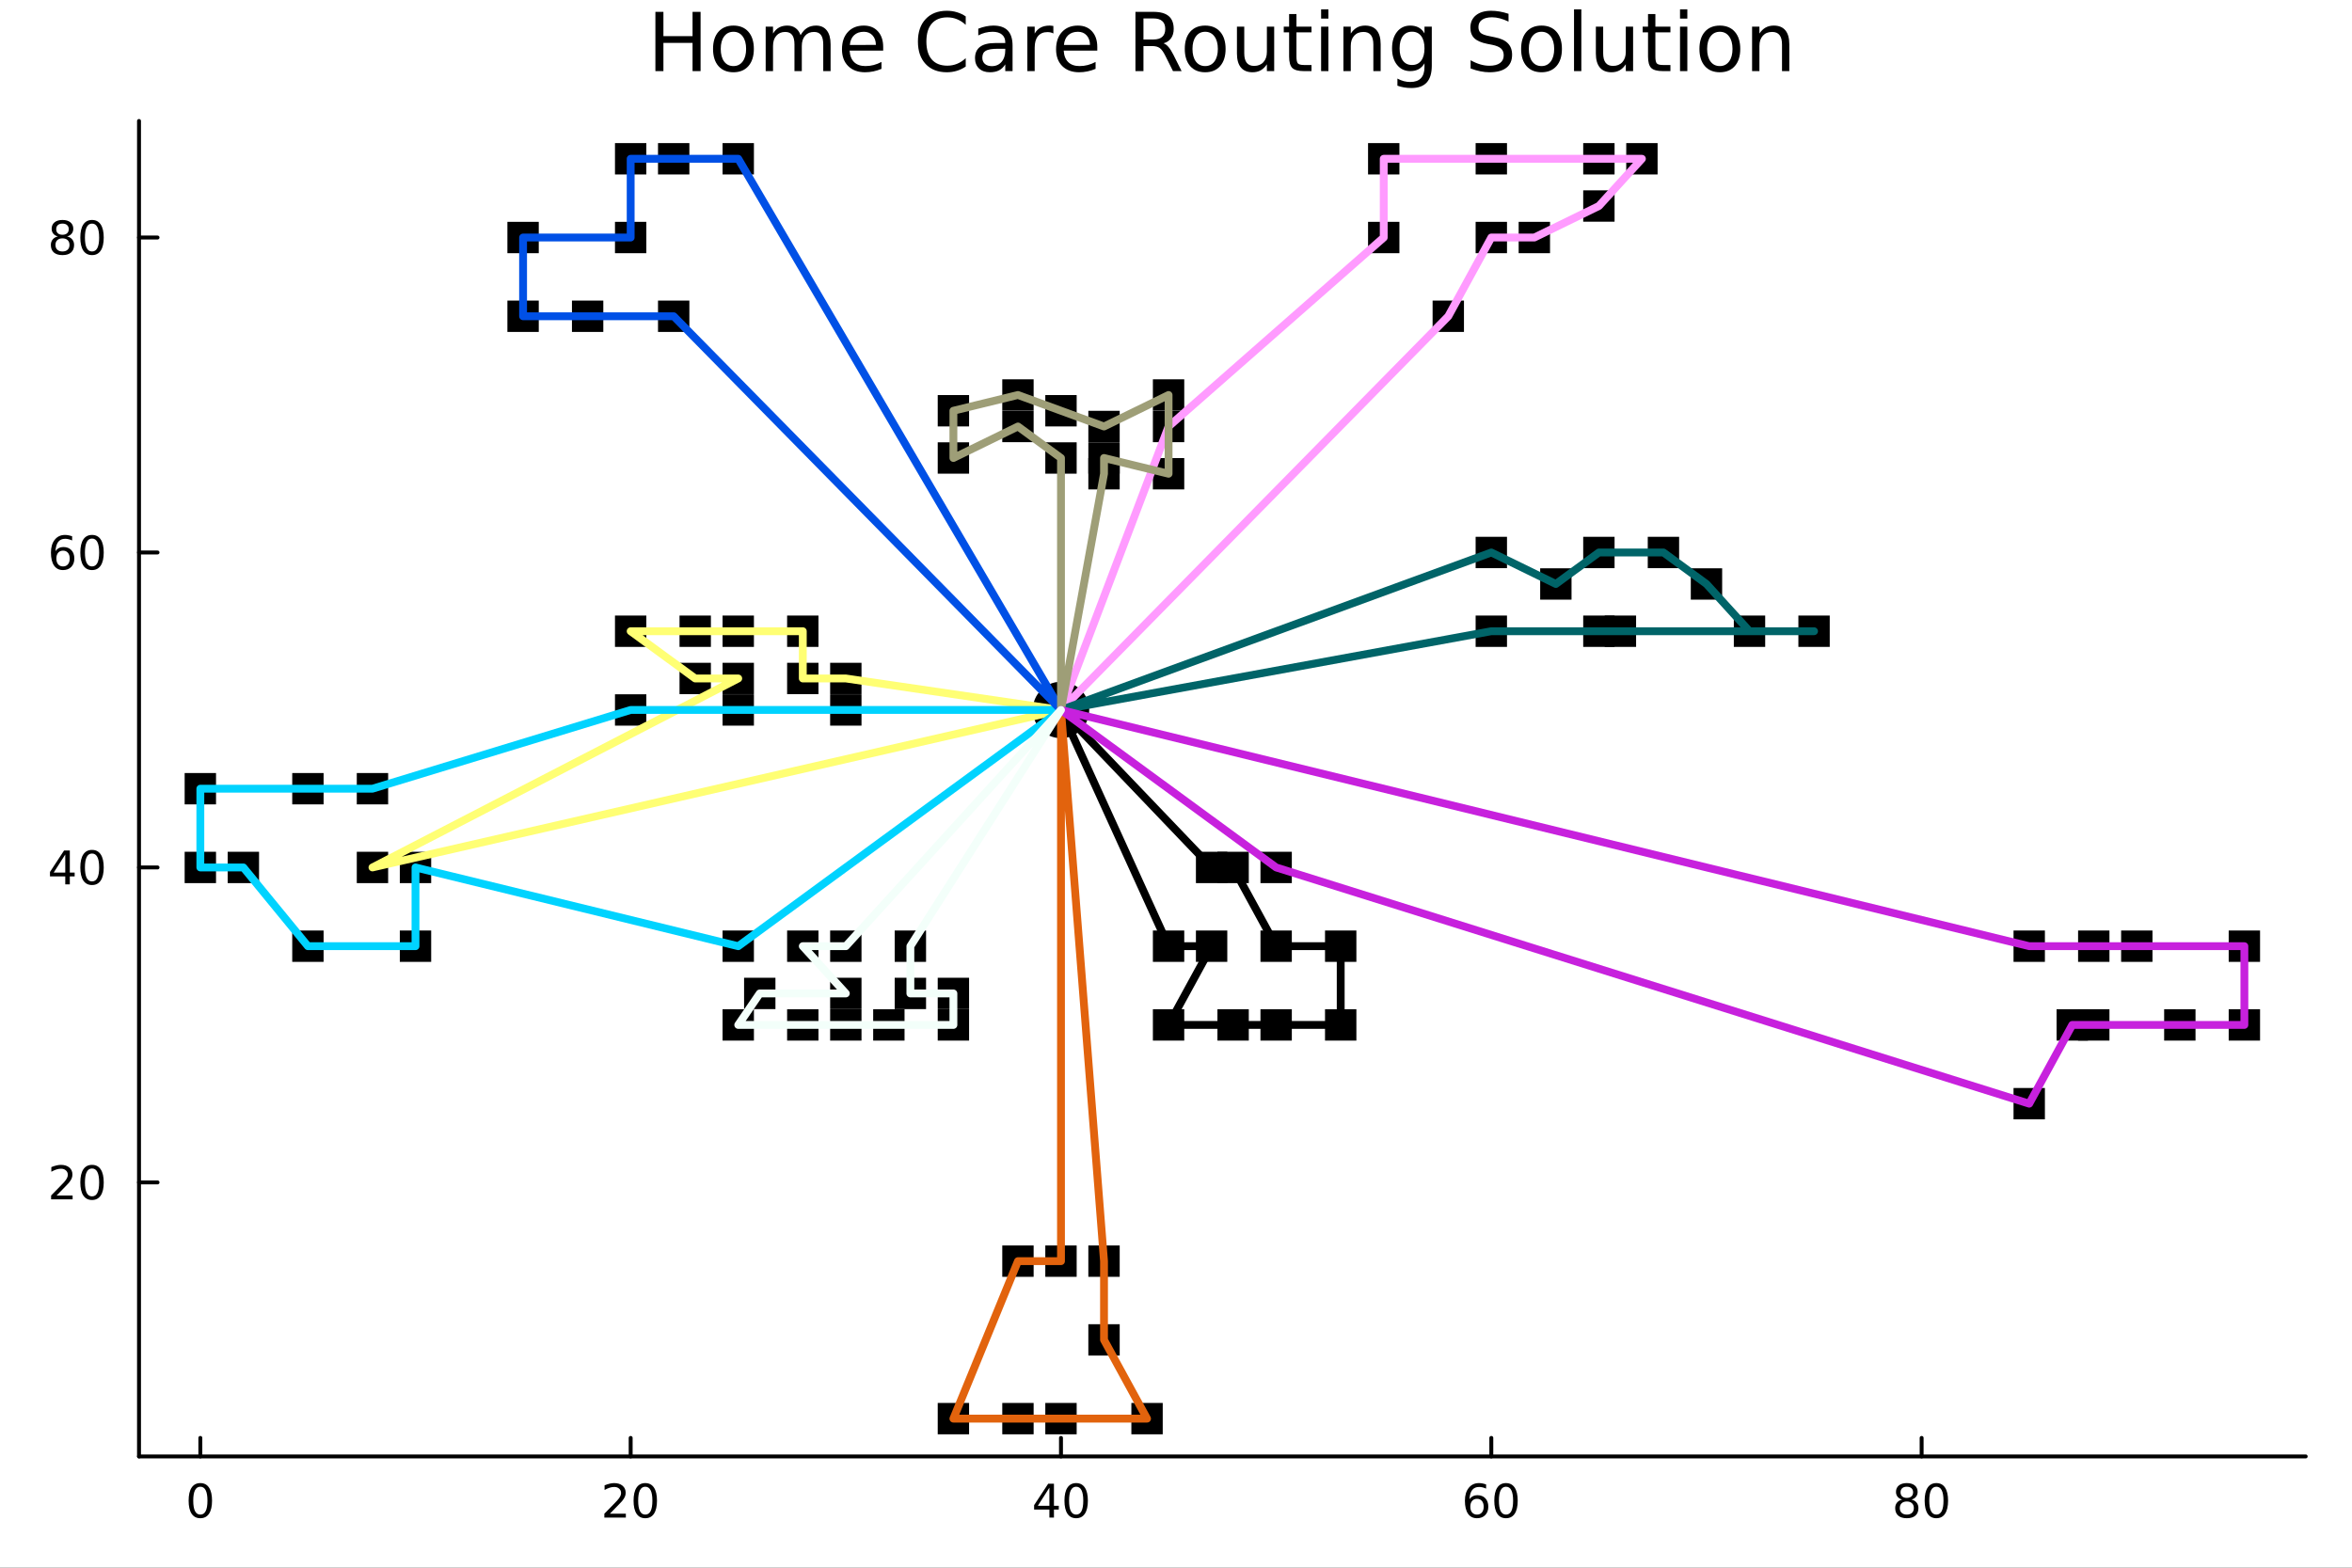<svg xmlns="http://www.w3.org/2000/svg" xmlns:xlink="http://www.w3.org/1999/xlink" width="600" height="400" viewBox="0 0 2400 1600">
<rect x="0" y="0" width="2400" height="1600" fill="#333333" stroke="none"/>
<defs>
  <clipPath id="clip900">
    <rect x="0" y="0" width="2400" height="1600"></rect>
  </clipPath>
</defs>
<path clip-path="url(#clip900)" d="M0 1600 L2400 1600 L2400 0 L0 0  Z" fill="#ffffff" fill-rule="evenodd" fill-opacity="1"></path>
<defs>
  <clipPath id="clip901">
    <rect x="480" y="0" width="1681" height="1600"></rect>
  </clipPath>
</defs>
<path clip-path="url(#clip900)" d="M141.853 1486.45 L2352.76 1486.45 L2352.76 123.472 L141.853 123.472  Z" fill="#ffffff" fill-rule="evenodd" fill-opacity="1"></path>
<defs>
  <clipPath id="clip902">
    <rect x="141" y="123" width="2212" height="1364"></rect>
  </clipPath>
</defs>
<polyline clip-path="url(#clip900)" style="stroke:#000000; stroke-linecap:round; stroke-linejoin:round; stroke-width:4; stroke-opacity:1; fill:none" points="141.853,1486.45 2352.76,1486.45 "></polyline>
<polyline clip-path="url(#clip900)" style="stroke:#000000; stroke-linecap:round; stroke-linejoin:round; stroke-width:4; stroke-opacity:1; fill:none" points="204.426,1486.45 204.426,1467.55 "></polyline>
<polyline clip-path="url(#clip900)" style="stroke:#000000; stroke-linecap:round; stroke-linejoin:round; stroke-width:4; stroke-opacity:1; fill:none" points="643.533,1486.45 643.533,1467.55 "></polyline>
<polyline clip-path="url(#clip900)" style="stroke:#000000; stroke-linecap:round; stroke-linejoin:round; stroke-width:4; stroke-opacity:1; fill:none" points="1082.64,1486.45 1082.64,1467.55 "></polyline>
<polyline clip-path="url(#clip900)" style="stroke:#000000; stroke-linecap:round; stroke-linejoin:round; stroke-width:4; stroke-opacity:1; fill:none" points="1521.75,1486.45 1521.75,1467.55 "></polyline>
<polyline clip-path="url(#clip900)" style="stroke:#000000; stroke-linecap:round; stroke-linejoin:round; stroke-width:4; stroke-opacity:1; fill:none" points="1960.85,1486.45 1960.85,1467.55 "></polyline>
<path clip-path="url(#clip900)" d="M204.426 1517.37 Q200.815 1517.37 198.986 1520.93 Q197.18 1524.47 197.18 1531.6 Q197.18 1538.71 198.986 1542.27 Q200.815 1545.82 204.426 1545.82 Q208.06 1545.82 209.865 1542.27 Q211.694 1538.71 211.694 1531.6 Q211.694 1524.47 209.865 1520.93 Q208.06 1517.37 204.426 1517.37 M204.426 1513.66 Q210.236 1513.66 213.291 1518.27 Q216.37 1522.85 216.37 1531.6 Q216.37 1540.33 213.291 1544.94 Q210.236 1549.52 204.426 1549.52 Q198.616 1549.52 195.537 1544.94 Q192.481 1540.33 192.481 1531.6 Q192.481 1522.85 195.537 1518.27 Q198.616 1513.66 204.426 1513.66 Z" fill="#000000" fill-rule="nonzero" fill-opacity="1"></path><path clip-path="url(#clip900)" d="M622.306 1544.91 L638.625 1544.91 L638.625 1548.85 L616.681 1548.85 L616.681 1544.91 Q619.343 1542.16 623.926 1537.53 Q628.533 1532.88 629.713 1531.53 Q631.959 1529.01 632.838 1527.27 Q633.741 1525.51 633.741 1523.82 Q633.741 1521.07 631.796 1519.33 Q629.875 1517.6 626.773 1517.6 Q624.574 1517.6 622.121 1518.36 Q619.69 1519.13 616.912 1520.68 L616.912 1515.95 Q619.736 1514.82 622.19 1514.24 Q624.644 1513.66 626.681 1513.66 Q632.051 1513.66 635.246 1516.35 Q638.44 1519.03 638.44 1523.52 Q638.44 1525.65 637.63 1527.57 Q636.843 1529.47 634.736 1532.07 Q634.158 1532.74 631.056 1535.95 Q627.954 1539.15 622.306 1544.91 Z" fill="#000000" fill-rule="nonzero" fill-opacity="1"></path><path clip-path="url(#clip900)" d="M658.44 1517.37 Q654.829 1517.37 653 1520.93 Q651.195 1524.47 651.195 1531.6 Q651.195 1538.71 653 1542.27 Q654.829 1545.82 658.44 1545.82 Q662.074 1545.82 663.88 1542.27 Q665.708 1538.71 665.708 1531.6 Q665.708 1524.47 663.88 1520.93 Q662.074 1517.37 658.44 1517.37 M658.44 1513.66 Q664.25 1513.66 667.306 1518.27 Q670.384 1522.85 670.384 1531.6 Q670.384 1540.33 667.306 1544.94 Q664.25 1549.52 658.44 1549.52 Q652.63 1549.52 649.551 1544.94 Q646.495 1540.33 646.495 1531.6 Q646.495 1522.85 649.551 1518.27 Q652.63 1513.66 658.44 1513.66 Z" fill="#000000" fill-rule="nonzero" fill-opacity="1"></path><path clip-path="url(#clip900)" d="M1070.81 1518.36 L1059.01 1536.81 L1070.81 1536.81 L1070.81 1518.36 M1069.58 1514.29 L1075.46 1514.29 L1075.46 1536.81 L1080.39 1536.81 L1080.39 1540.7 L1075.46 1540.7 L1075.46 1548.85 L1070.81 1548.85 L1070.81 1540.7 L1055.21 1540.7 L1055.21 1536.19 L1069.58 1514.29 Z" fill="#000000" fill-rule="nonzero" fill-opacity="1"></path><path clip-path="url(#clip900)" d="M1098.13 1517.37 Q1094.51 1517.37 1092.69 1520.93 Q1090.88 1524.47 1090.88 1531.6 Q1090.88 1538.71 1092.69 1542.27 Q1094.51 1545.82 1098.13 1545.82 Q1101.76 1545.82 1103.57 1542.27 Q1105.39 1538.71 1105.39 1531.6 Q1105.39 1524.47 1103.57 1520.93 Q1101.76 1517.37 1098.13 1517.37 M1098.13 1513.66 Q1103.94 1513.66 1106.99 1518.27 Q1110.07 1522.85 1110.07 1531.6 Q1110.07 1540.33 1106.99 1544.94 Q1103.94 1549.52 1098.13 1549.52 Q1092.32 1549.52 1089.24 1544.94 Q1086.18 1540.33 1086.18 1531.6 Q1086.18 1522.85 1089.24 1518.27 Q1092.32 1513.66 1098.13 1513.66 Z" fill="#000000" fill-rule="nonzero" fill-opacity="1"></path><path clip-path="url(#clip900)" d="M1507.15 1529.7 Q1504 1529.7 1502.15 1531.86 Q1500.32 1534.01 1500.32 1537.76 Q1500.32 1541.49 1502.15 1543.66 Q1504 1545.82 1507.15 1545.82 Q1510.3 1545.82 1512.13 1543.66 Q1513.98 1541.49 1513.98 1537.76 Q1513.98 1534.01 1512.13 1531.86 Q1510.3 1529.7 1507.15 1529.7 M1516.43 1515.05 L1516.43 1519.31 Q1514.67 1518.48 1512.87 1518.04 Q1511.09 1517.6 1509.33 1517.6 Q1504.7 1517.6 1502.24 1520.72 Q1499.81 1523.85 1499.47 1530.17 Q1500.83 1528.15 1502.89 1527.09 Q1504.95 1526 1507.43 1526 Q1512.64 1526 1515.65 1529.17 Q1518.68 1532.32 1518.68 1537.76 Q1518.68 1543.08 1515.53 1546.3 Q1512.38 1549.52 1507.15 1549.52 Q1501.16 1549.52 1497.98 1544.94 Q1494.81 1540.33 1494.81 1531.6 Q1494.81 1523.41 1498.7 1518.55 Q1502.59 1513.66 1509.14 1513.66 Q1510.9 1513.66 1512.68 1514.01 Q1514.49 1514.36 1516.43 1515.05 Z" fill="#000000" fill-rule="nonzero" fill-opacity="1"></path><path clip-path="url(#clip900)" d="M1536.73 1517.37 Q1533.12 1517.37 1531.29 1520.93 Q1529.49 1524.47 1529.49 1531.6 Q1529.49 1538.71 1531.29 1542.27 Q1533.12 1545.82 1536.73 1545.82 Q1540.37 1545.82 1542.17 1542.27 Q1544 1538.71 1544 1531.6 Q1544 1524.47 1542.17 1520.93 Q1540.37 1517.37 1536.73 1517.37 M1536.73 1513.66 Q1542.54 1513.66 1545.6 1518.27 Q1548.68 1522.85 1548.68 1531.6 Q1548.68 1540.33 1545.6 1544.94 Q1542.54 1549.52 1536.73 1549.52 Q1530.92 1549.52 1527.85 1544.94 Q1524.79 1540.33 1524.79 1531.6 Q1524.79 1522.85 1527.85 1518.27 Q1530.92 1513.66 1536.73 1513.66 Z" fill="#000000" fill-rule="nonzero" fill-opacity="1"></path><path clip-path="url(#clip900)" d="M1945.73 1532.44 Q1942.39 1532.44 1940.47 1534.22 Q1938.57 1536 1938.57 1539.13 Q1938.57 1542.25 1940.47 1544.03 Q1942.39 1545.82 1945.73 1545.82 Q1949.06 1545.82 1950.98 1544.03 Q1952.9 1542.23 1952.9 1539.13 Q1952.9 1536 1950.98 1534.22 Q1949.08 1532.44 1945.73 1532.44 M1941.05 1530.45 Q1938.04 1529.7 1936.35 1527.64 Q1934.68 1525.58 1934.68 1522.62 Q1934.68 1518.48 1937.62 1516.07 Q1940.59 1513.66 1945.73 1513.66 Q1950.89 1513.66 1953.83 1516.07 Q1956.77 1518.48 1956.77 1522.62 Q1956.77 1525.58 1955.08 1527.64 Q1953.41 1529.7 1950.42 1530.45 Q1953.8 1531.23 1955.68 1533.52 Q1957.58 1535.82 1957.58 1539.13 Q1957.58 1544.15 1954.5 1546.83 Q1951.44 1549.52 1945.73 1549.52 Q1940.01 1549.52 1936.93 1546.83 Q1933.87 1544.15 1933.87 1539.13 Q1933.87 1535.82 1935.77 1533.52 Q1937.67 1531.23 1941.05 1530.45 M1939.34 1523.06 Q1939.34 1525.75 1941 1527.25 Q1942.69 1528.76 1945.73 1528.76 Q1948.74 1528.76 1950.42 1527.25 Q1952.14 1525.75 1952.14 1523.06 Q1952.14 1520.38 1950.42 1518.87 Q1948.74 1517.37 1945.73 1517.37 Q1942.69 1517.37 1941 1518.87 Q1939.34 1520.38 1939.34 1523.06 Z" fill="#000000" fill-rule="nonzero" fill-opacity="1"></path><path clip-path="url(#clip900)" d="M1975.89 1517.37 Q1972.28 1517.37 1970.45 1520.93 Q1968.64 1524.47 1968.64 1531.6 Q1968.64 1538.71 1970.45 1542.27 Q1972.28 1545.82 1975.89 1545.82 Q1979.52 1545.82 1981.33 1542.27 Q1983.16 1538.71 1983.16 1531.6 Q1983.16 1524.47 1981.33 1520.93 Q1979.52 1517.37 1975.89 1517.37 M1975.89 1513.66 Q1981.7 1513.66 1984.75 1518.27 Q1987.83 1522.85 1987.83 1531.6 Q1987.83 1540.33 1984.75 1544.94 Q1981.7 1549.52 1975.89 1549.52 Q1970.08 1549.52 1967 1544.94 Q1963.94 1540.33 1963.94 1531.6 Q1963.94 1522.85 1967 1518.27 Q1970.08 1513.66 1975.89 1513.66 Z" fill="#000000" fill-rule="nonzero" fill-opacity="1"></path><polyline clip-path="url(#clip900)" style="stroke:#000000; stroke-linecap:round; stroke-linejoin:round; stroke-width:4; stroke-opacity:1; fill:none" points="141.853,1486.45 141.853,123.472 "></polyline>
<polyline clip-path="url(#clip900)" style="stroke:#000000; stroke-linecap:round; stroke-linejoin:round; stroke-width:4; stroke-opacity:1; fill:none" points="141.853,1206.78 160.751,1206.78 "></polyline>
<polyline clip-path="url(#clip900)" style="stroke:#000000; stroke-linecap:round; stroke-linejoin:round; stroke-width:4; stroke-opacity:1; fill:none" points="141.853,885.324 160.751,885.324 "></polyline>
<polyline clip-path="url(#clip900)" style="stroke:#000000; stroke-linecap:round; stroke-linejoin:round; stroke-width:4; stroke-opacity:1; fill:none" points="141.853,563.868 160.751,563.868 "></polyline>
<polyline clip-path="url(#clip900)" style="stroke:#000000; stroke-linecap:round; stroke-linejoin:round; stroke-width:4; stroke-opacity:1; fill:none" points="141.853,242.411 160.751,242.411 "></polyline>
<path clip-path="url(#clip900)" d="M57.775 1220.13 L74.094 1220.13 L74.094 1224.06 L52.15 1224.06 L52.15 1220.13 Q54.812 1217.37 59.395 1212.74 Q64.001 1208.09 65.182 1206.75 Q67.427 1204.22 68.307 1202.49 Q69.21 1200.73 69.21 1199.04 Q69.21 1196.28 67.265 1194.55 Q65.344 1192.81 62.242 1192.81 Q60.043 1192.81 57.589 1193.57 Q55.159 1194.34 52.381 1195.89 L52.381 1191.17 Q55.205 1190.03 57.659 1189.45 Q60.112 1188.88 62.15 1188.88 Q67.52 1188.88 70.714 1191.56 Q73.909 1194.25 73.909 1198.74 Q73.909 1200.87 73.099 1202.79 Q72.311 1204.69 70.205 1207.28 Q69.626 1207.95 66.525 1211.17 Q63.423 1214.36 57.775 1220.13 Z" fill="#000000" fill-rule="nonzero" fill-opacity="1"></path><path clip-path="url(#clip900)" d="M93.909 1192.58 Q90.297 1192.58 88.469 1196.14 Q86.663 1199.69 86.663 1206.82 Q86.663 1213.92 88.469 1217.49 Q90.297 1221.03 93.909 1221.03 Q97.543 1221.03 99.348 1217.49 Q101.177 1213.92 101.177 1206.82 Q101.177 1199.69 99.348 1196.14 Q97.543 1192.58 93.909 1192.58 M93.909 1188.88 Q99.719 1188.88 102.774 1193.48 Q105.853 1198.07 105.853 1206.82 Q105.853 1215.54 102.774 1220.15 Q99.719 1224.73 93.909 1224.73 Q88.098 1224.73 85.02 1220.15 Q81.964 1215.54 81.964 1206.82 Q81.964 1198.07 85.02 1193.48 Q88.098 1188.88 93.909 1188.88 Z" fill="#000000" fill-rule="nonzero" fill-opacity="1"></path><path clip-path="url(#clip900)" d="M66.594 872.118 L54.788 890.567 L66.594 890.567 L66.594 872.118 M65.367 868.044 L71.247 868.044 L71.247 890.567 L76.177 890.567 L76.177 894.456 L71.247 894.456 L71.247 902.604 L66.594 902.604 L66.594 894.456 L50.992 894.456 L50.992 889.942 L65.367 868.044 Z" fill="#000000" fill-rule="nonzero" fill-opacity="1"></path><path clip-path="url(#clip900)" d="M93.909 871.123 Q90.297 871.123 88.469 874.688 Q86.663 878.229 86.663 885.359 Q86.663 892.465 88.469 896.03 Q90.297 899.572 93.909 899.572 Q97.543 899.572 99.348 896.03 Q101.177 892.465 101.177 885.359 Q101.177 878.229 99.348 874.688 Q97.543 871.123 93.909 871.123 M93.909 867.419 Q99.719 867.419 102.774 872.026 Q105.853 876.609 105.853 885.359 Q105.853 894.086 102.774 898.692 Q99.719 903.275 93.909 903.275 Q88.098 903.275 85.02 898.692 Q81.964 894.086 81.964 885.359 Q81.964 876.609 85.02 872.026 Q88.098 867.419 93.909 867.419 Z" fill="#000000" fill-rule="nonzero" fill-opacity="1"></path><path clip-path="url(#clip900)" d="M64.325 562.004 Q61.177 562.004 59.325 564.157 Q57.497 566.31 57.497 570.06 Q57.497 573.787 59.325 575.962 Q61.177 578.115 64.325 578.115 Q67.474 578.115 69.302 575.962 Q71.154 573.787 71.154 570.06 Q71.154 566.31 69.302 564.157 Q67.474 562.004 64.325 562.004 M73.608 547.351 L73.608 551.611 Q71.849 550.777 70.043 550.338 Q68.261 549.898 66.501 549.898 Q61.872 549.898 59.418 553.023 Q56.987 556.148 56.64 562.467 Q58.006 560.453 60.066 559.388 Q62.126 558.3 64.603 558.3 Q69.811 558.3 72.821 561.472 Q75.853 564.62 75.853 570.06 Q75.853 575.384 72.705 578.601 Q69.557 581.819 64.325 581.819 Q58.33 581.819 55.159 577.236 Q51.987 572.629 51.987 563.902 Q51.987 555.708 55.876 550.847 Q59.765 545.963 66.316 545.963 Q68.075 545.963 69.858 546.31 Q71.663 546.657 73.608 547.351 Z" fill="#000000" fill-rule="nonzero" fill-opacity="1"></path><path clip-path="url(#clip900)" d="M93.909 549.666 Q90.297 549.666 88.469 553.231 Q86.663 556.773 86.663 563.902 Q86.663 571.009 88.469 574.574 Q90.297 578.115 93.909 578.115 Q97.543 578.115 99.348 574.574 Q101.177 571.009 101.177 563.902 Q101.177 556.773 99.348 553.231 Q97.543 549.666 93.909 549.666 M93.909 545.963 Q99.719 545.963 102.774 550.569 Q105.853 555.152 105.853 563.902 Q105.853 572.629 102.774 577.236 Q99.719 581.819 93.909 581.819 Q88.098 581.819 85.02 577.236 Q81.964 572.629 81.964 563.902 Q81.964 555.152 85.02 550.569 Q88.098 545.963 93.909 545.963 Z" fill="#000000" fill-rule="nonzero" fill-opacity="1"></path><path clip-path="url(#clip900)" d="M63.747 243.279 Q60.413 243.279 58.492 245.061 Q56.594 246.844 56.594 249.969 Q56.594 253.094 58.492 254.876 Q60.413 256.659 63.747 256.659 Q67.08 256.659 69.001 254.876 Q70.923 253.071 70.923 249.969 Q70.923 246.844 69.001 245.061 Q67.103 243.279 63.747 243.279 M59.071 241.288 Q56.062 240.548 54.372 238.487 Q52.705 236.427 52.705 233.464 Q52.705 229.321 55.645 226.913 Q58.608 224.506 63.747 224.506 Q68.909 224.506 71.849 226.913 Q74.788 229.321 74.788 233.464 Q74.788 236.427 73.099 238.487 Q71.432 240.548 68.446 241.288 Q71.825 242.075 73.7 244.367 Q75.599 246.659 75.599 249.969 Q75.599 254.992 72.52 257.677 Q69.464 260.362 63.747 260.362 Q58.029 260.362 54.95 257.677 Q51.895 254.992 51.895 249.969 Q51.895 246.659 53.793 244.367 Q55.691 242.075 59.071 241.288 M57.358 233.904 Q57.358 236.589 59.025 238.094 Q60.714 239.599 63.747 239.599 Q66.756 239.599 68.446 238.094 Q70.159 236.589 70.159 233.904 Q70.159 231.219 68.446 229.714 Q66.756 228.21 63.747 228.21 Q60.714 228.21 59.025 229.714 Q57.358 231.219 57.358 233.904 Z" fill="#000000" fill-rule="nonzero" fill-opacity="1"></path><path clip-path="url(#clip900)" d="M93.909 228.21 Q90.297 228.21 88.469 231.775 Q86.663 235.316 86.663 242.446 Q86.663 249.552 88.469 253.117 Q90.297 256.659 93.909 256.659 Q97.543 256.659 99.348 253.117 Q101.177 249.552 101.177 242.446 Q101.177 235.316 99.348 231.775 Q97.543 228.21 93.909 228.21 M93.909 224.506 Q99.719 224.506 102.774 229.113 Q105.853 233.696 105.853 242.446 Q105.853 251.173 102.774 255.779 Q99.719 260.362 93.909 260.362 Q88.098 260.362 85.02 255.779 Q81.964 251.173 81.964 242.446 Q81.964 233.696 85.02 229.113 Q88.098 224.506 93.909 224.506 Z" fill="#000000" fill-rule="nonzero" fill-opacity="1"></path><path clip-path="url(#clip900)" d="M668.775 12.096 L676.957 12.096 L676.957 36.888 L706.691 36.888 L706.691 12.096 L714.874 12.096 L714.874 72.576 L706.691 72.576 L706.691 43.774 L676.957 43.774 L676.957 72.576 L668.775 72.576 L668.775 12.096 Z" fill="#000000" fill-rule="nonzero" fill-opacity="1"></path><path clip-path="url(#clip900)" d="M748.415 32.431 Q742.42 32.431 738.936 37.131 Q735.452 41.789 735.452 49.931 Q735.452 58.074 738.896 62.773 Q742.379 67.431 748.415 67.431 Q754.37 67.431 757.854 62.732 Q761.338 58.033 761.338 49.931 Q761.338 41.87 757.854 37.171 Q754.37 32.431 748.415 32.431 M748.415 26.112 Q758.137 26.112 763.687 32.431 Q769.237 38.751 769.237 49.931 Q769.237 61.071 763.687 67.431 Q758.137 73.751 748.415 73.751 Q738.653 73.751 733.103 67.431 Q727.594 61.071 727.594 49.931 Q727.594 38.751 733.103 32.431 Q738.653 26.112 748.415 26.112 Z" fill="#000000" fill-rule="nonzero" fill-opacity="1"></path><path clip-path="url(#clip900)" d="M816.916 35.915 Q819.711 30.892 823.6 28.502 Q827.489 26.112 832.755 26.112 Q839.844 26.112 843.693 31.095 Q847.541 36.037 847.541 45.192 L847.541 72.576 L840.047 72.576 L840.047 45.435 Q840.047 38.913 837.738 35.753 Q835.429 32.594 830.689 32.594 Q824.896 32.594 821.534 36.442 Q818.172 40.29 818.172 46.934 L818.172 72.576 L810.678 72.576 L810.678 45.435 Q810.678 38.873 808.369 35.753 Q806.06 32.594 801.239 32.594 Q795.527 32.594 792.165 36.482 Q788.803 40.331 788.803 46.934 L788.803 72.576 L781.309 72.576 L781.309 27.206 L788.803 27.206 L788.803 34.254 Q791.355 30.082 794.92 28.097 Q798.484 26.112 803.386 26.112 Q808.328 26.112 811.771 28.624 Q815.255 31.135 816.916 35.915 Z" fill="#000000" fill-rule="nonzero" fill-opacity="1"></path><path clip-path="url(#clip900)" d="M901.215 48.028 L901.215 51.673 L866.945 51.673 Q867.431 59.37 871.563 63.421 Q875.735 67.431 883.148 67.431 Q887.442 67.431 891.453 66.378 Q895.504 65.325 899.474 63.218 L899.474 70.267 Q895.463 71.968 891.25 72.86 Q887.037 73.751 882.703 73.751 Q871.846 73.751 865.486 67.431 Q859.167 61.112 859.167 50.337 Q859.167 39.197 865.162 32.675 Q871.198 26.112 881.407 26.112 Q890.562 26.112 895.868 32.026 Q901.215 37.9 901.215 48.028 M893.762 45.84 Q893.681 39.723 890.318 36.077 Q886.997 32.431 881.488 32.431 Q875.249 32.431 871.482 35.956 Q867.755 39.48 867.188 45.88 L893.762 45.84 Z" fill="#000000" fill-rule="nonzero" fill-opacity="1"></path><path clip-path="url(#clip900)" d="M985.434 16.755 L985.434 25.383 Q981.302 21.535 976.603 19.631 Q971.944 17.727 966.678 17.727 Q956.308 17.727 950.798 24.087 Q945.289 30.406 945.289 42.397 Q945.289 54.347 950.798 60.707 Q956.308 67.026 966.678 67.026 Q971.944 67.026 976.603 65.122 Q981.302 63.218 985.434 59.37 L985.434 67.918 Q981.14 70.834 976.319 72.292 Q971.539 73.751 966.192 73.751 Q952.459 73.751 944.56 65.365 Q936.661 56.94 936.661 42.397 Q936.661 27.814 944.56 19.428 Q952.459 11.002 966.192 11.002 Q971.62 11.002 976.4 12.461 Q981.221 13.878 985.434 16.755 Z" fill="#000000" fill-rule="nonzero" fill-opacity="1"></path><path clip-path="url(#clip900)" d="M1018.37 49.769 Q1009.33 49.769 1005.85 51.835 Q1002.37 53.901 1002.37 58.884 Q1002.37 62.854 1004.96 65.203 Q1007.59 67.512 1012.09 67.512 Q1018.29 67.512 1022.01 63.137 Q1025.78 58.722 1025.78 51.43 L1025.78 49.769 L1018.37 49.769 M1033.23 46.691 L1033.23 72.576 L1025.78 72.576 L1025.78 65.689 Q1023.23 69.821 1019.42 71.806 Q1015.61 73.751 1010.1 73.751 Q1003.14 73.751 999.004 69.862 Q994.913 65.933 994.913 59.37 Q994.913 51.714 1000.02 47.825 Q1005.16 43.936 1015.33 43.936 L1025.78 43.936 L1025.78 43.207 Q1025.78 38.062 1022.38 35.267 Q1019.02 32.431 1012.9 32.431 Q1009.01 32.431 1005.32 33.363 Q1001.64 34.295 998.235 36.158 L998.235 29.272 Q1002.33 27.692 1006.17 26.922 Q1010.02 26.112 1013.67 26.112 Q1023.51 26.112 1028.37 31.216 Q1033.23 36.32 1033.23 46.691 Z" fill="#000000" fill-rule="nonzero" fill-opacity="1"></path><path clip-path="url(#clip900)" d="M1074.88 34.173 Q1073.62 33.444 1072.12 33.12 Q1070.66 32.756 1068.88 32.756 Q1062.56 32.756 1059.16 36.888 Q1055.8 40.979 1055.8 48.676 L1055.8 72.576 L1048.3 72.576 L1048.3 27.206 L1055.8 27.206 L1055.8 34.254 Q1058.15 30.122 1061.91 28.138 Q1065.68 26.112 1071.07 26.112 Q1071.84 26.112 1072.77 26.234 Q1073.7 26.315 1074.84 26.517 L1074.88 34.173 Z" fill="#000000" fill-rule="nonzero" fill-opacity="1"></path><path clip-path="url(#clip900)" d="M1119.68 48.028 L1119.68 51.673 L1085.41 51.673 Q1085.9 59.37 1090.03 63.421 Q1094.2 67.431 1101.61 67.431 Q1105.91 67.431 1109.92 66.378 Q1113.97 65.325 1117.94 63.218 L1117.94 70.267 Q1113.93 71.968 1109.72 72.86 Q1105.5 73.751 1101.17 73.751 Q1090.31 73.751 1083.95 67.431 Q1077.63 61.112 1077.63 50.337 Q1077.63 39.197 1083.63 32.675 Q1089.66 26.112 1099.87 26.112 Q1109.03 26.112 1114.33 32.026 Q1119.68 37.9 1119.68 48.028 M1112.23 45.84 Q1112.15 39.723 1108.78 36.077 Q1105.46 32.431 1099.95 32.431 Q1093.71 32.431 1089.95 35.956 Q1086.22 39.48 1085.65 45.88 L1112.23 45.84 Z" fill="#000000" fill-rule="nonzero" fill-opacity="1"></path><path clip-path="url(#clip900)" d="M1187.29 44.22 Q1189.92 45.111 1192.39 48.028 Q1194.91 50.944 1197.42 56.048 L1205.72 72.576 L1196.93 72.576 L1189.19 57.061 Q1186.2 50.985 1183.36 49 Q1180.57 47.015 1175.7 47.015 L1166.79 47.015 L1166.79 72.576 L1158.61 72.576 L1158.61 12.096 L1177.08 12.096 Q1187.45 12.096 1192.56 16.43 Q1197.66 20.765 1197.66 29.515 Q1197.66 35.227 1194.99 38.994 Q1192.35 42.761 1187.29 44.22 M1166.79 18.82 L1166.79 40.29 L1177.08 40.29 Q1183 40.29 1185.99 37.576 Q1189.03 34.822 1189.03 29.515 Q1189.03 24.208 1185.99 21.535 Q1183 18.82 1177.08 18.82 L1166.79 18.82 Z" fill="#000000" fill-rule="nonzero" fill-opacity="1"></path><path clip-path="url(#clip900)" d="M1229.78 32.431 Q1223.79 32.431 1220.31 37.131 Q1216.82 41.789 1216.82 49.931 Q1216.82 58.074 1220.26 62.773 Q1223.75 67.431 1229.78 67.431 Q1235.74 67.431 1239.22 62.732 Q1242.71 58.033 1242.71 49.931 Q1242.71 41.87 1239.22 37.171 Q1235.74 32.431 1229.78 32.431 M1229.78 26.112 Q1239.51 26.112 1245.06 32.431 Q1250.61 38.751 1250.61 49.931 Q1250.61 61.071 1245.06 67.431 Q1239.51 73.751 1229.78 73.751 Q1220.02 73.751 1214.47 67.431 Q1208.96 61.071 1208.96 49.931 Q1208.96 38.751 1214.47 32.431 Q1220.02 26.112 1229.78 26.112 Z" fill="#000000" fill-rule="nonzero" fill-opacity="1"></path><path clip-path="url(#clip900)" d="M1262.19 54.671 L1262.19 27.206 L1269.65 27.206 L1269.65 54.387 Q1269.65 60.828 1272.16 64.069 Q1274.67 67.269 1279.69 67.269 Q1285.73 67.269 1289.21 63.421 Q1292.74 59.573 1292.74 52.929 L1292.74 27.206 L1300.19 27.206 L1300.19 72.576 L1292.74 72.576 L1292.74 65.608 Q1290.02 69.74 1286.42 71.766 Q1282.85 73.751 1278.11 73.751 Q1270.29 73.751 1266.24 68.89 Q1262.19 64.029 1262.19 54.671 M1280.95 26.112 L1280.95 26.112 Z" fill="#000000" fill-rule="nonzero" fill-opacity="1"></path><path clip-path="url(#clip900)" d="M1322.91 14.324 L1322.91 27.206 L1338.27 27.206 L1338.27 32.999 L1322.91 32.999 L1322.91 57.628 Q1322.91 63.178 1324.41 64.758 Q1325.95 66.338 1330.61 66.338 L1338.27 66.338 L1338.27 72.576 L1330.61 72.576 Q1321.98 72.576 1318.7 69.376 Q1315.42 66.135 1315.42 57.628 L1315.42 32.999 L1309.95 32.999 L1309.95 27.206 L1315.42 27.206 L1315.42 14.324 L1322.91 14.324 Z" fill="#000000" fill-rule="nonzero" fill-opacity="1"></path><path clip-path="url(#clip900)" d="M1348.07 27.206 L1355.52 27.206 L1355.52 72.576 L1348.07 72.576 L1348.07 27.206 M1348.07 9.544 L1355.52 9.544 L1355.52 18.983 L1348.07 18.983 L1348.07 9.544 Z" fill="#000000" fill-rule="nonzero" fill-opacity="1"></path><path clip-path="url(#clip900)" d="M1408.83 45.192 L1408.83 72.576 L1401.38 72.576 L1401.38 45.435 Q1401.38 38.994 1398.87 35.794 Q1396.36 32.594 1391.33 32.594 Q1385.3 32.594 1381.81 36.442 Q1378.33 40.29 1378.33 46.934 L1378.33 72.576 L1370.84 72.576 L1370.84 27.206 L1378.33 27.206 L1378.33 34.254 Q1381 30.163 1384.61 28.138 Q1388.26 26.112 1393 26.112 Q1400.81 26.112 1404.82 30.973 Q1408.83 35.794 1408.83 45.192 Z" fill="#000000" fill-rule="nonzero" fill-opacity="1"></path><path clip-path="url(#clip900)" d="M1453.56 49.364 Q1453.56 41.263 1450.19 36.806 Q1446.87 32.35 1440.84 32.35 Q1434.84 32.35 1431.48 36.806 Q1428.16 41.263 1428.16 49.364 Q1428.16 57.426 1431.48 61.882 Q1434.84 66.338 1440.84 66.338 Q1446.87 66.338 1450.19 61.882 Q1453.56 57.426 1453.56 49.364 M1461.01 66.945 Q1461.01 78.531 1455.87 84.162 Q1450.72 89.833 1440.11 89.833 Q1436.18 89.833 1432.69 89.225 Q1429.21 88.658 1425.93 87.443 L1425.93 80.192 Q1429.21 81.974 1432.41 82.825 Q1435.61 83.675 1438.93 83.675 Q1446.26 83.675 1449.91 79.827 Q1453.56 76.019 1453.56 68.282 L1453.56 64.596 Q1451.25 68.606 1447.64 70.591 Q1444.04 72.576 1439.01 72.576 Q1430.67 72.576 1425.56 66.216 Q1420.46 59.856 1420.46 49.364 Q1420.46 38.832 1425.56 32.472 Q1430.67 26.112 1439.01 26.112 Q1444.04 26.112 1447.64 28.097 Q1451.25 30.082 1453.56 34.092 L1453.56 27.206 L1461.01 27.206 L1461.01 66.945 Z" fill="#000000" fill-rule="nonzero" fill-opacity="1"></path><path clip-path="url(#clip900)" d="M1539.31 14.081 L1539.31 22.061 Q1534.66 19.833 1530.52 18.739 Q1526.39 17.646 1522.54 17.646 Q1515.86 17.646 1512.21 20.238 Q1508.61 22.831 1508.61 27.611 Q1508.61 31.621 1511 33.687 Q1513.43 35.713 1520.15 36.969 L1525.1 37.981 Q1534.25 39.723 1538.58 44.139 Q1542.96 48.514 1542.96 55.886 Q1542.96 64.677 1537.05 69.214 Q1531.17 73.751 1519.79 73.751 Q1515.49 73.751 1510.63 72.778 Q1505.81 71.806 1500.63 69.902 L1500.63 61.477 Q1505.61 64.272 1510.39 65.689 Q1515.17 67.107 1519.79 67.107 Q1526.8 67.107 1530.6 64.353 Q1534.41 61.598 1534.41 56.494 Q1534.41 52.038 1531.66 49.526 Q1528.94 47.015 1522.71 45.759 L1517.72 44.787 Q1508.57 42.964 1504.48 39.075 Q1500.38 35.186 1500.38 28.259 Q1500.38 20.238 1506.02 15.62 Q1511.69 11.002 1521.61 11.002 Q1525.86 11.002 1530.28 11.772 Q1534.7 12.542 1539.31 14.081 Z" fill="#000000" fill-rule="nonzero" fill-opacity="1"></path><path clip-path="url(#clip900)" d="M1572.98 32.431 Q1566.98 32.431 1563.5 37.131 Q1560.01 41.789 1560.01 49.931 Q1560.01 58.074 1563.46 62.773 Q1566.94 67.431 1572.98 67.431 Q1578.93 67.431 1582.42 62.732 Q1585.9 58.033 1585.9 49.931 Q1585.9 41.87 1582.42 37.171 Q1578.93 32.431 1572.98 32.431 M1572.98 26.112 Q1582.7 26.112 1588.25 32.431 Q1593.8 38.751 1593.8 49.931 Q1593.8 61.071 1588.25 67.431 Q1582.7 73.751 1572.98 73.751 Q1563.21 73.751 1557.66 67.431 Q1552.16 61.071 1552.16 49.931 Q1552.16 38.751 1557.66 32.431 Q1563.21 26.112 1572.98 26.112 Z" fill="#000000" fill-rule="nonzero" fill-opacity="1"></path><path clip-path="url(#clip900)" d="M1606.15 9.544 L1613.61 9.544 L1613.61 72.576 L1606.15 72.576 L1606.15 9.544 Z" fill="#000000" fill-rule="nonzero" fill-opacity="1"></path><path clip-path="url(#clip900)" d="M1628.43 54.671 L1628.43 27.206 L1635.89 27.206 L1635.89 54.387 Q1635.89 60.828 1638.4 64.069 Q1640.91 67.269 1645.93 67.269 Q1651.97 67.269 1655.45 63.421 Q1658.98 59.573 1658.98 52.929 L1658.98 27.206 L1666.43 27.206 L1666.43 72.576 L1658.98 72.576 L1658.98 65.608 Q1656.26 69.74 1652.66 71.766 Q1649.09 73.751 1644.35 73.751 Q1636.54 73.751 1632.48 68.89 Q1628.43 64.029 1628.43 54.671 M1647.19 26.112 L1647.19 26.112 Z" fill="#000000" fill-rule="nonzero" fill-opacity="1"></path><path clip-path="url(#clip900)" d="M1689.16 14.324 L1689.16 27.206 L1704.51 27.206 L1704.51 32.999 L1689.16 32.999 L1689.16 57.628 Q1689.16 63.178 1690.66 64.758 Q1692.19 66.338 1696.85 66.338 L1704.51 66.338 L1704.51 72.576 L1696.85 72.576 Q1688.23 72.576 1684.94 69.376 Q1681.66 66.135 1681.66 57.628 L1681.66 32.999 L1676.19 32.999 L1676.19 27.206 L1681.66 27.206 L1681.66 14.324 L1689.16 14.324 Z" fill="#000000" fill-rule="nonzero" fill-opacity="1"></path><path clip-path="url(#clip900)" d="M1714.31 27.206 L1721.77 27.206 L1721.77 72.576 L1714.31 72.576 L1714.31 27.206 M1714.31 9.544 L1721.77 9.544 L1721.77 18.983 L1714.31 18.983 L1714.31 9.544 Z" fill="#000000" fill-rule="nonzero" fill-opacity="1"></path><path clip-path="url(#clip900)" d="M1754.94 32.431 Q1748.95 32.431 1745.46 37.131 Q1741.98 41.789 1741.98 49.931 Q1741.98 58.074 1745.42 62.773 Q1748.91 67.431 1754.94 67.431 Q1760.9 67.431 1764.38 62.732 Q1767.87 58.033 1767.87 49.931 Q1767.87 41.87 1764.38 37.171 Q1760.9 32.431 1754.94 32.431 M1754.94 26.112 Q1764.67 26.112 1770.22 32.431 Q1775.77 38.751 1775.77 49.931 Q1775.77 61.071 1770.22 67.431 Q1764.67 73.751 1754.94 73.751 Q1745.18 73.751 1739.63 67.431 Q1734.12 61.071 1734.12 49.931 Q1734.12 38.751 1739.63 32.431 Q1745.18 26.112 1754.94 26.112 Z" fill="#000000" fill-rule="nonzero" fill-opacity="1"></path><path clip-path="url(#clip900)" d="M1825.83 45.192 L1825.83 72.576 L1818.38 72.576 L1818.38 45.435 Q1818.38 38.994 1815.87 35.794 Q1813.36 32.594 1808.33 32.594 Q1802.3 32.594 1798.81 36.442 Q1795.33 40.29 1795.33 46.934 L1795.33 72.576 L1787.84 72.576 L1787.84 27.206 L1795.33 27.206 L1795.33 34.254 Q1798 30.163 1801.61 28.138 Q1805.26 26.112 1810 26.112 Q1817.81 26.112 1821.82 30.973 Q1825.83 35.794 1825.83 45.192 Z" fill="#000000" fill-rule="nonzero" fill-opacity="1"></path><circle clip-path="url(#clip902)" cx="1082.64" cy="724.596" r="28.8" fill="#000000" fill-rule="evenodd" fill-opacity="1" stroke="none"></circle>
<path clip-path="url(#clip902)" d="M1220.33 869.324 L1220.33 901.324 L1252.33 901.324 L1252.33 869.324 L1220.33 869.324 Z" fill="#000000" fill-rule="evenodd" fill-opacity="1" stroke="none"></path>
<path clip-path="url(#clip902)" d="M1242.28 869.324 L1242.28 901.324 L1274.28 901.324 L1274.28 869.324 L1242.28 869.324 Z" fill="#000000" fill-rule="evenodd" fill-opacity="1" stroke="none"></path>
<path clip-path="url(#clip902)" d="M1286.19 949.688 L1286.19 981.688 L1318.19 981.688 L1318.19 949.688 L1286.19 949.688 Z" fill="#000000" fill-rule="evenodd" fill-opacity="1" stroke="none"></path>
<path clip-path="url(#clip902)" d="M1352.06 949.688 L1352.06 981.688 L1384.06 981.688 L1384.06 949.688 L1352.06 949.688 Z" fill="#000000" fill-rule="evenodd" fill-opacity="1" stroke="none"></path>
<path clip-path="url(#clip902)" d="M1352.06 1030.05 L1352.06 1062.05 L1384.06 1062.05 L1384.06 1030.05 L1352.06 1030.05 Z" fill="#000000" fill-rule="evenodd" fill-opacity="1" stroke="none"></path>
<path clip-path="url(#clip902)" d="M1286.19 1030.05 L1286.19 1062.05 L1318.19 1062.05 L1318.19 1030.05 L1286.19 1030.05 Z" fill="#000000" fill-rule="evenodd" fill-opacity="1" stroke="none"></path>
<path clip-path="url(#clip902)" d="M1242.28 1030.05 L1242.28 1062.05 L1274.28 1062.05 L1274.28 1030.05 L1242.28 1030.05 Z" fill="#000000" fill-rule="evenodd" fill-opacity="1" stroke="none"></path>
<path clip-path="url(#clip902)" d="M1176.42 1030.05 L1176.42 1062.05 L1208.42 1062.05 L1208.42 1030.05 L1176.42 1030.05 Z" fill="#000000" fill-rule="evenodd" fill-opacity="1" stroke="none"></path>
<path clip-path="url(#clip902)" d="M1220.33 949.688 L1220.33 981.688 L1252.33 981.688 L1252.33 949.688 L1220.33 949.688 Z" fill="#000000" fill-rule="evenodd" fill-opacity="1" stroke="none"></path>
<path clip-path="url(#clip902)" d="M1176.42 949.688 L1176.42 981.688 L1208.42 981.688 L1208.42 949.688 L1176.42 949.688 Z" fill="#000000" fill-rule="evenodd" fill-opacity="1" stroke="none"></path>
<path clip-path="url(#clip902)" d="M364.068 869.324 L364.068 901.324 L396.068 901.324 L396.068 869.324 L364.068 869.324 Z" fill="#000000" fill-rule="evenodd" fill-opacity="1" stroke="none"></path>
<path clip-path="url(#clip902)" d="M737.309 676.45 L737.309 708.45 L769.309 708.45 L769.309 676.45 L737.309 676.45 Z" fill="#000000" fill-rule="evenodd" fill-opacity="1" stroke="none"></path>
<path clip-path="url(#clip902)" d="M693.399 676.45 L693.399 708.45 L725.399 708.45 L725.399 676.45 L693.399 676.45 Z" fill="#000000" fill-rule="evenodd" fill-opacity="1" stroke="none"></path>
<path clip-path="url(#clip902)" d="M627.533 628.232 L627.533 660.232 L659.533 660.232 L659.533 628.232 L627.533 628.232 Z" fill="#000000" fill-rule="evenodd" fill-opacity="1" stroke="none"></path>
<path clip-path="url(#clip902)" d="M693.399 628.232 L693.399 660.232 L725.399 660.232 L725.399 628.232 L693.399 628.232 Z" fill="#000000" fill-rule="evenodd" fill-opacity="1" stroke="none"></path>
<path clip-path="url(#clip902)" d="M737.309 628.232 L737.309 660.232 L769.309 660.232 L769.309 628.232 L737.309 628.232 Z" fill="#000000" fill-rule="evenodd" fill-opacity="1" stroke="none"></path>
<path clip-path="url(#clip902)" d="M803.175 628.232 L803.175 660.232 L835.175 660.232 L835.175 628.232 L803.175 628.232 Z" fill="#000000" fill-rule="evenodd" fill-opacity="1" stroke="none"></path>
<path clip-path="url(#clip902)" d="M803.175 676.45 L803.175 708.45 L835.175 708.45 L835.175 676.45 L803.175 676.45 Z" fill="#000000" fill-rule="evenodd" fill-opacity="1" stroke="none"></path>
<path clip-path="url(#clip902)" d="M847.086 676.45 L847.086 708.45 L879.086 708.45 L879.086 676.45 L847.086 676.45 Z" fill="#000000" fill-rule="evenodd" fill-opacity="1" stroke="none"></path>
<path clip-path="url(#clip902)" d="M1461.84 306.775 L1461.84 338.775 L1493.84 338.775 L1493.84 306.775 L1461.84 306.775 Z" fill="#000000" fill-rule="evenodd" fill-opacity="1" stroke="none"></path>
<path clip-path="url(#clip902)" d="M1505.75 226.411 L1505.75 258.411 L1537.75 258.411 L1537.75 226.411 L1505.75 226.411 Z" fill="#000000" fill-rule="evenodd" fill-opacity="1" stroke="none"></path>
<path clip-path="url(#clip902)" d="M1549.66 226.411 L1549.66 258.411 L1581.66 258.411 L1581.66 226.411 L1549.66 226.411 Z" fill="#000000" fill-rule="evenodd" fill-opacity="1" stroke="none"></path>
<path clip-path="url(#clip902)" d="M1615.52 194.265 L1615.52 226.265 L1647.52 226.265 L1647.52 194.265 L1615.52 194.265 Z" fill="#000000" fill-rule="evenodd" fill-opacity="1" stroke="none"></path>
<path clip-path="url(#clip902)" d="M1659.43 146.047 L1659.43 178.047 L1691.43 178.047 L1691.43 146.047 L1659.43 146.047 Z" fill="#000000" fill-rule="evenodd" fill-opacity="1" stroke="none"></path>
<path clip-path="url(#clip902)" d="M1615.52 146.047 L1615.52 178.047 L1647.52 178.047 L1647.52 146.047 L1615.52 146.047 Z" fill="#000000" fill-rule="evenodd" fill-opacity="1" stroke="none"></path>
<path clip-path="url(#clip902)" d="M1505.75 146.047 L1505.75 178.047 L1537.75 178.047 L1537.75 146.047 L1505.75 146.047 Z" fill="#000000" fill-rule="evenodd" fill-opacity="1" stroke="none"></path>
<path clip-path="url(#clip902)" d="M1395.97 146.047 L1395.97 178.047 L1427.97 178.047 L1427.97 146.047 L1395.97 146.047 Z" fill="#000000" fill-rule="evenodd" fill-opacity="1" stroke="none"></path>
<path clip-path="url(#clip902)" d="M1395.97 226.411 L1395.97 258.411 L1427.97 258.411 L1427.97 226.411 L1395.97 226.411 Z" fill="#000000" fill-rule="evenodd" fill-opacity="1" stroke="none"></path>
<path clip-path="url(#clip902)" d="M1176.42 419.285 L1176.42 451.285 L1208.42 451.285 L1208.42 419.285 L1176.42 419.285 Z" fill="#000000" fill-rule="evenodd" fill-opacity="1" stroke="none"></path>
<path clip-path="url(#clip902)" d="M737.309 949.688 L737.309 981.688 L769.309 981.688 L769.309 949.688 L737.309 949.688 Z" fill="#000000" fill-rule="evenodd" fill-opacity="1" stroke="none"></path>
<path clip-path="url(#clip902)" d="M407.979 869.324 L407.979 901.324 L439.979 901.324 L439.979 869.324 L407.979 869.324 Z" fill="#000000" fill-rule="evenodd" fill-opacity="1" stroke="none"></path>
<path clip-path="url(#clip902)" d="M407.979 949.688 L407.979 981.688 L439.979 981.688 L439.979 949.688 L407.979 949.688 Z" fill="#000000" fill-rule="evenodd" fill-opacity="1" stroke="none"></path>
<path clip-path="url(#clip902)" d="M298.202 949.688 L298.202 981.688 L330.202 981.688 L330.202 949.688 L298.202 949.688 Z" fill="#000000" fill-rule="evenodd" fill-opacity="1" stroke="none"></path>
<path clip-path="url(#clip902)" d="M232.336 869.324 L232.336 901.324 L264.336 901.324 L264.336 869.324 L232.336 869.324 Z" fill="#000000" fill-rule="evenodd" fill-opacity="1" stroke="none"></path>
<path clip-path="url(#clip902)" d="M188.426 869.324 L188.426 901.324 L220.426 901.324 L220.426 869.324 L188.426 869.324 Z" fill="#000000" fill-rule="evenodd" fill-opacity="1" stroke="none"></path>
<path clip-path="url(#clip902)" d="M188.426 788.96 L188.426 820.96 L220.426 820.96 L220.426 788.96 L188.426 788.96 Z" fill="#000000" fill-rule="evenodd" fill-opacity="1" stroke="none"></path>
<path clip-path="url(#clip902)" d="M298.202 788.96 L298.202 820.96 L330.202 820.96 L330.202 788.96 L298.202 788.96 Z" fill="#000000" fill-rule="evenodd" fill-opacity="1" stroke="none"></path>
<path clip-path="url(#clip902)" d="M364.068 788.96 L364.068 820.96 L396.068 820.96 L396.068 788.96 L364.068 788.96 Z" fill="#000000" fill-rule="evenodd" fill-opacity="1" stroke="none"></path>
<path clip-path="url(#clip902)" d="M627.533 708.596 L627.533 740.596 L659.533 740.596 L659.533 708.596 L627.533 708.596 Z" fill="#000000" fill-rule="evenodd" fill-opacity="1" stroke="none"></path>
<path clip-path="url(#clip902)" d="M737.309 708.596 L737.309 740.596 L769.309 740.596 L769.309 708.596 L737.309 708.596 Z" fill="#000000" fill-rule="evenodd" fill-opacity="1" stroke="none"></path>
<path clip-path="url(#clip902)" d="M847.086 708.596 L847.086 740.596 L879.086 740.596 L879.086 708.596 L847.086 708.596 Z" fill="#000000" fill-rule="evenodd" fill-opacity="1" stroke="none"></path>
<path clip-path="url(#clip902)" d="M1110.55 1271.14 L1110.55 1303.14 L1142.55 1303.14 L1142.55 1271.14 L1110.55 1271.14 Z" fill="#000000" fill-rule="evenodd" fill-opacity="1" stroke="none"></path>
<path clip-path="url(#clip902)" d="M1110.55 1351.51 L1110.55 1383.51 L1142.55 1383.51 L1142.55 1351.51 L1110.55 1351.51 Z" fill="#000000" fill-rule="evenodd" fill-opacity="1" stroke="none"></path>
<path clip-path="url(#clip902)" d="M1154.46 1431.87 L1154.46 1463.87 L1186.46 1463.87 L1186.46 1431.87 L1154.46 1431.87 Z" fill="#000000" fill-rule="evenodd" fill-opacity="1" stroke="none"></path>
<path clip-path="url(#clip902)" d="M1066.64 1431.87 L1066.64 1463.87 L1098.64 1463.87 L1098.64 1431.87 L1066.64 1431.87 Z" fill="#000000" fill-rule="evenodd" fill-opacity="1" stroke="none"></path>
<path clip-path="url(#clip902)" d="M1022.73 1431.87 L1022.73 1463.87 L1054.73 1463.87 L1054.73 1431.87 L1022.73 1431.87 Z" fill="#000000" fill-rule="evenodd" fill-opacity="1" stroke="none"></path>
<path clip-path="url(#clip902)" d="M956.863 1431.87 L956.863 1463.87 L988.863 1463.87 L988.863 1431.87 L956.863 1431.87 Z" fill="#000000" fill-rule="evenodd" fill-opacity="1" stroke="none"></path>
<path clip-path="url(#clip902)" d="M1022.73 1271.14 L1022.73 1303.14 L1054.73 1303.14 L1054.73 1271.14 L1022.73 1271.14 Z" fill="#000000" fill-rule="evenodd" fill-opacity="1" stroke="none"></path>
<path clip-path="url(#clip902)" d="M1066.64 1271.14 L1066.64 1303.14 L1098.64 1303.14 L1098.64 1271.14 L1066.64 1271.14 Z" fill="#000000" fill-rule="evenodd" fill-opacity="1" stroke="none"></path>
<path clip-path="url(#clip902)" d="M671.443 306.775 L671.443 338.775 L703.443 338.775 L703.443 306.775 L671.443 306.775 Z" fill="#000000" fill-rule="evenodd" fill-opacity="1" stroke="none"></path>
<path clip-path="url(#clip902)" d="M583.622 306.775 L583.622 338.775 L615.622 338.775 L615.622 306.775 L583.622 306.775 Z" fill="#000000" fill-rule="evenodd" fill-opacity="1" stroke="none"></path>
<path clip-path="url(#clip902)" d="M517.756 306.775 L517.756 338.775 L549.756 338.775 L549.756 306.775 L517.756 306.775 Z" fill="#000000" fill-rule="evenodd" fill-opacity="1" stroke="none"></path>
<path clip-path="url(#clip902)" d="M517.756 226.411 L517.756 258.411 L549.756 258.411 L549.756 226.411 L517.756 226.411 Z" fill="#000000" fill-rule="evenodd" fill-opacity="1" stroke="none"></path>
<path clip-path="url(#clip902)" d="M627.533 226.411 L627.533 258.411 L659.533 258.411 L659.533 226.411 L627.533 226.411 Z" fill="#000000" fill-rule="evenodd" fill-opacity="1" stroke="none"></path>
<path clip-path="url(#clip902)" d="M627.533 146.047 L627.533 178.047 L659.533 178.047 L659.533 146.047 L627.533 146.047 Z" fill="#000000" fill-rule="evenodd" fill-opacity="1" stroke="none"></path>
<path clip-path="url(#clip902)" d="M671.443 146.047 L671.443 178.047 L703.443 178.047 L703.443 146.047 L671.443 146.047 Z" fill="#000000" fill-rule="evenodd" fill-opacity="1" stroke="none"></path>
<path clip-path="url(#clip902)" d="M737.309 146.047 L737.309 178.047 L769.309 178.047 L769.309 146.047 L737.309 146.047 Z" fill="#000000" fill-rule="evenodd" fill-opacity="1" stroke="none"></path>
<path clip-path="url(#clip902)" d="M1505.75 628.232 L1505.75 660.232 L1537.75 660.232 L1537.75 628.232 L1505.75 628.232 Z" fill="#000000" fill-rule="evenodd" fill-opacity="1" stroke="none"></path>
<path clip-path="url(#clip902)" d="M1615.52 628.232 L1615.52 660.232 L1647.52 660.232 L1647.52 628.232 L1615.52 628.232 Z" fill="#000000" fill-rule="evenodd" fill-opacity="1" stroke="none"></path>
<path clip-path="url(#clip902)" d="M1637.48 628.232 L1637.48 660.232 L1669.48 660.232 L1669.48 628.232 L1637.48 628.232 Z" fill="#000000" fill-rule="evenodd" fill-opacity="1" stroke="none"></path>
<path clip-path="url(#clip902)" d="M1835.08 628.232 L1835.08 660.232 L1867.08 660.232 L1867.08 628.232 L1835.08 628.232 Z" fill="#000000" fill-rule="evenodd" fill-opacity="1" stroke="none"></path>
<path clip-path="url(#clip902)" d="M1769.21 628.232 L1769.21 660.232 L1801.21 660.232 L1801.21 628.232 L1769.21 628.232 Z" fill="#000000" fill-rule="evenodd" fill-opacity="1" stroke="none"></path>
<path clip-path="url(#clip902)" d="M1725.3 580.013 L1725.3 612.013 L1757.3 612.013 L1757.3 580.013 L1725.3 580.013 Z" fill="#000000" fill-rule="evenodd" fill-opacity="1" stroke="none"></path>
<path clip-path="url(#clip902)" d="M1681.39 547.868 L1681.39 579.868 L1713.39 579.868 L1713.39 547.868 L1681.39 547.868 Z" fill="#000000" fill-rule="evenodd" fill-opacity="1" stroke="none"></path>
<path clip-path="url(#clip902)" d="M1615.52 547.868 L1615.52 579.868 L1647.52 579.868 L1647.52 547.868 L1615.52 547.868 Z" fill="#000000" fill-rule="evenodd" fill-opacity="1" stroke="none"></path>
<path clip-path="url(#clip902)" d="M1571.61 580.013 L1571.61 612.013 L1603.61 612.013 L1603.61 580.013 L1571.61 580.013 Z" fill="#000000" fill-rule="evenodd" fill-opacity="1" stroke="none"></path>
<path clip-path="url(#clip902)" d="M1505.75 547.868 L1505.75 579.868 L1537.75 579.868 L1537.75 547.868 L1505.75 547.868 Z" fill="#000000" fill-rule="evenodd" fill-opacity="1" stroke="none"></path>
<path clip-path="url(#clip902)" d="M1066.64 451.431 L1066.64 483.431 L1098.64 483.431 L1098.64 451.431 L1066.64 451.431 Z" fill="#000000" fill-rule="evenodd" fill-opacity="1" stroke="none"></path>
<path clip-path="url(#clip902)" d="M1022.73 419.285 L1022.73 451.285 L1054.73 451.285 L1054.73 419.285 L1022.73 419.285 Z" fill="#000000" fill-rule="evenodd" fill-opacity="1" stroke="none"></path>
<path clip-path="url(#clip902)" d="M956.863 451.431 L956.863 483.431 L988.863 483.431 L988.863 451.431 L956.863 451.431 Z" fill="#000000" fill-rule="evenodd" fill-opacity="1" stroke="none"></path>
<path clip-path="url(#clip902)" d="M956.863 403.212 L956.863 435.212 L988.863 435.212 L988.863 403.212 L956.863 403.212 Z" fill="#000000" fill-rule="evenodd" fill-opacity="1" stroke="none"></path>
<path clip-path="url(#clip902)" d="M1022.73 387.139 L1022.73 419.139 L1054.73 419.139 L1054.73 387.139 L1022.73 387.139 Z" fill="#000000" fill-rule="evenodd" fill-opacity="1" stroke="none"></path>
<path clip-path="url(#clip902)" d="M1066.64 403.212 L1066.64 435.212 L1098.64 435.212 L1098.64 403.212 L1066.64 403.212 Z" fill="#000000" fill-rule="evenodd" fill-opacity="1" stroke="none"></path>
<path clip-path="url(#clip902)" d="M1110.55 419.285 L1110.55 451.285 L1142.55 451.285 L1142.55 419.285 L1110.55 419.285 Z" fill="#000000" fill-rule="evenodd" fill-opacity="1" stroke="none"></path>
<path clip-path="url(#clip902)" d="M1176.42 387.139 L1176.42 419.139 L1208.42 419.139 L1208.42 387.139 L1176.42 387.139 Z" fill="#000000" fill-rule="evenodd" fill-opacity="1" stroke="none"></path>
<path clip-path="url(#clip902)" d="M1176.42 467.503 L1176.42 499.503 L1208.42 499.503 L1208.42 467.503 L1176.42 467.503 Z" fill="#000000" fill-rule="evenodd" fill-opacity="1" stroke="none"></path>
<path clip-path="url(#clip902)" d="M1110.55 451.431 L1110.55 483.431 L1142.55 483.431 L1142.55 451.431 L1110.55 451.431 Z" fill="#000000" fill-rule="evenodd" fill-opacity="1" stroke="none"></path>
<path clip-path="url(#clip902)" d="M1110.55 467.503 L1110.55 499.503 L1142.55 499.503 L1142.55 467.503 L1110.55 467.503 Z" fill="#000000" fill-rule="evenodd" fill-opacity="1" stroke="none"></path>
<path clip-path="url(#clip902)" d="M2054.63 949.688 L2054.63 981.688 L2086.63 981.688 L2086.63 949.688 L2054.63 949.688 Z" fill="#000000" fill-rule="evenodd" fill-opacity="1" stroke="none"></path>
<path clip-path="url(#clip902)" d="M2120.5 949.688 L2120.5 981.688 L2152.5 981.688 L2152.5 949.688 L2120.5 949.688 Z" fill="#000000" fill-rule="evenodd" fill-opacity="1" stroke="none"></path>
<path clip-path="url(#clip902)" d="M2164.41 949.688 L2164.41 981.688 L2196.41 981.688 L2196.41 949.688 L2164.41 949.688 Z" fill="#000000" fill-rule="evenodd" fill-opacity="1" stroke="none"></path>
<path clip-path="url(#clip902)" d="M2274.18 949.688 L2274.18 981.688 L2306.18 981.688 L2306.18 949.688 L2274.18 949.688 Z" fill="#000000" fill-rule="evenodd" fill-opacity="1" stroke="none"></path>
<path clip-path="url(#clip902)" d="M2274.18 1030.05 L2274.18 1062.05 L2306.18 1062.05 L2306.18 1030.05 L2274.18 1030.05 Z" fill="#000000" fill-rule="evenodd" fill-opacity="1" stroke="none"></path>
<path clip-path="url(#clip902)" d="M2208.32 1030.05 L2208.32 1062.05 L2240.32 1062.05 L2240.32 1030.05 L2208.32 1030.05 Z" fill="#000000" fill-rule="evenodd" fill-opacity="1" stroke="none"></path>
<path clip-path="url(#clip902)" d="M2120.5 1030.05 L2120.5 1062.05 L2152.5 1062.05 L2152.5 1030.05 L2120.5 1030.05 Z" fill="#000000" fill-rule="evenodd" fill-opacity="1" stroke="none"></path>
<path clip-path="url(#clip902)" d="M2098.54 1030.05 L2098.54 1062.05 L2130.54 1062.05 L2130.54 1030.05 L2098.54 1030.05 Z" fill="#000000" fill-rule="evenodd" fill-opacity="1" stroke="none"></path>
<path clip-path="url(#clip902)" d="M2054.63 1110.42 L2054.63 1142.42 L2086.63 1142.42 L2086.63 1110.42 L2054.63 1110.42 Z" fill="#000000" fill-rule="evenodd" fill-opacity="1" stroke="none"></path>
<path clip-path="url(#clip902)" d="M1286.19 869.324 L1286.19 901.324 L1318.19 901.324 L1318.19 869.324 L1286.19 869.324 Z" fill="#000000" fill-rule="evenodd" fill-opacity="1" stroke="none"></path>
<path clip-path="url(#clip902)" d="M912.952 949.688 L912.952 981.688 L944.952 981.688 L944.952 949.688 L912.952 949.688 Z" fill="#000000" fill-rule="evenodd" fill-opacity="1" stroke="none"></path>
<path clip-path="url(#clip902)" d="M912.952 997.907 L912.952 1029.91 L944.952 1029.91 L944.952 997.907 L912.952 997.907 Z" fill="#000000" fill-rule="evenodd" fill-opacity="1" stroke="none"></path>
<path clip-path="url(#clip902)" d="M956.863 997.907 L956.863 1029.91 L988.863 1029.91 L988.863 997.907 L956.863 997.907 Z" fill="#000000" fill-rule="evenodd" fill-opacity="1" stroke="none"></path>
<path clip-path="url(#clip902)" d="M956.863 1030.05 L956.863 1062.05 L988.863 1062.05 L988.863 1030.05 L956.863 1030.05 Z" fill="#000000" fill-rule="evenodd" fill-opacity="1" stroke="none"></path>
<path clip-path="url(#clip902)" d="M890.997 1030.05 L890.997 1062.05 L922.997 1062.05 L922.997 1030.05 L890.997 1030.05 Z" fill="#000000" fill-rule="evenodd" fill-opacity="1" stroke="none"></path>
<path clip-path="url(#clip902)" d="M847.086 1030.05 L847.086 1062.05 L879.086 1062.05 L879.086 1030.05 L847.086 1030.05 Z" fill="#000000" fill-rule="evenodd" fill-opacity="1" stroke="none"></path>
<path clip-path="url(#clip902)" d="M803.175 1030.05 L803.175 1062.05 L835.175 1062.05 L835.175 1030.05 L803.175 1030.05 Z" fill="#000000" fill-rule="evenodd" fill-opacity="1" stroke="none"></path>
<path clip-path="url(#clip902)" d="M737.309 1030.05 L737.309 1062.05 L769.309 1062.05 L769.309 1030.05 L737.309 1030.05 Z" fill="#000000" fill-rule="evenodd" fill-opacity="1" stroke="none"></path>
<path clip-path="url(#clip902)" d="M759.265 997.907 L759.265 1029.91 L791.265 1029.91 L791.265 997.907 L759.265 997.907 Z" fill="#000000" fill-rule="evenodd" fill-opacity="1" stroke="none"></path>
<path clip-path="url(#clip902)" d="M847.086 997.907 L847.086 1029.91 L879.086 1029.91 L879.086 997.907 L847.086 997.907 Z" fill="#000000" fill-rule="evenodd" fill-opacity="1" stroke="none"></path>
<path clip-path="url(#clip902)" d="M803.175 949.688 L803.175 981.688 L835.175 981.688 L835.175 949.688 L803.175 949.688 Z" fill="#000000" fill-rule="evenodd" fill-opacity="1" stroke="none"></path>
<path clip-path="url(#clip902)" d="M847.086 949.688 L847.086 981.688 L879.086 981.688 L879.086 949.688 L847.086 949.688 Z" fill="#000000" fill-rule="evenodd" fill-opacity="1" stroke="none"></path>
<polyline clip-path="url(#clip902)" style="stroke:#000000; stroke-linecap:round; stroke-linejoin:round; stroke-width:8; stroke-opacity:1; fill:none" points="1082.64,724.596 1236.33,885.324 1258.28,885.324 1302.19,965.688 1368.06,965.688 1368.06,1046.05 1302.19,1046.05 1258.28,1046.05 1192.42,1046.05 1236.33,965.688 1192.42,965.688 1082.64,724.596 "></polyline>
<polyline clip-path="url(#clip902)" style="stroke:#ffff74; stroke-linecap:round; stroke-linejoin:round; stroke-width:8; stroke-opacity:1; fill:none" points="1082.64,724.596 380.068,885.324 753.309,692.45 709.399,692.45 643.533,644.232 709.399,644.232 753.309,644.232 819.175,644.232 819.175,692.45 863.086,692.45 1082.64,724.596 "></polyline>
<polyline clip-path="url(#clip902)" style="stroke:#ff9bff; stroke-linecap:round; stroke-linejoin:round; stroke-width:8; stroke-opacity:1; fill:none" points="1082.64,724.596 1477.84,322.775 1521.75,242.411 1565.66,242.411 1631.52,210.265 1675.43,162.047 1631.52,162.047 1521.75,162.047 1411.97,162.047 1411.97,242.411 1192.42,435.285 1082.64,724.596 "></polyline>
<polyline clip-path="url(#clip902)" style="stroke:#00d3ff; stroke-linecap:round; stroke-linejoin:round; stroke-width:8; stroke-opacity:1; fill:none" points="1082.64,724.596 753.309,965.688 423.979,885.324 423.979,965.688 314.202,965.688 248.336,885.324 204.426,885.324 204.426,804.96 314.202,804.96 380.068,804.96 643.533,724.596 753.309,724.596 863.086,724.596 1082.64,724.596 "></polyline>
<polyline clip-path="url(#clip902)" style="stroke:#e2630d; stroke-linecap:round; stroke-linejoin:round; stroke-width:8; stroke-opacity:1; fill:none" points="1082.64,724.596 1126.55,1287.14 1126.55,1367.51 1170.46,1447.87 1082.64,1447.87 1038.73,1447.87 972.863,1447.87 1038.73,1287.14 1082.64,1287.14 1082.64,724.596 "></polyline>
<polyline clip-path="url(#clip902)" style="stroke:#0050e6; stroke-linecap:round; stroke-linejoin:round; stroke-width:8; stroke-opacity:1; fill:none" points="1082.64,724.596 687.443,322.775 599.622,322.775 533.756,322.775 533.756,242.411 643.533,242.411 643.533,162.047 687.443,162.047 753.309,162.047 1082.64,724.596 "></polyline>
<polyline clip-path="url(#clip902)" style="stroke:#006468; stroke-linecap:round; stroke-linejoin:round; stroke-width:8; stroke-opacity:1; fill:none" points="1082.64,724.596 1521.75,644.232 1631.52,644.232 1653.48,644.232 1851.08,644.232 1785.21,644.232 1741.3,596.013 1697.39,563.868 1631.52,563.868 1587.61,596.013 1521.75,563.868 1082.64,724.596 "></polyline>
<polyline clip-path="url(#clip902)" style="stroke:#9e9e77; stroke-linecap:round; stroke-linejoin:round; stroke-width:8; stroke-opacity:1; fill:none" points="1082.64,724.596 1082.64,467.431 1038.73,435.285 972.863,467.431 972.863,419.212 1038.73,403.139 1082.64,419.212 1126.55,435.285 1192.42,403.139 1192.42,483.503 1126.55,467.431 1126.55,483.503 1082.64,724.596 "></polyline>
<polyline clip-path="url(#clip902)" style="stroke:#c721dd; stroke-linecap:round; stroke-linejoin:round; stroke-width:8; stroke-opacity:1; fill:none" points="1082.64,724.596 2070.63,965.688 2136.5,965.688 2180.41,965.688 2290.18,965.688 2290.18,1046.05 2224.32,1046.05 2136.5,1046.05 2114.54,1046.05 2070.63,1126.42 1302.19,885.324 1082.64,724.596 "></polyline>
<polyline clip-path="url(#clip902)" style="stroke:#f3fffa; stroke-linecap:round; stroke-linejoin:round; stroke-width:8; stroke-opacity:1; fill:none" points="1082.64,724.596 928.952,965.688 928.952,1013.91 972.863,1013.91 972.863,1046.05 906.997,1046.05 863.086,1046.05 819.175,1046.05 753.309,1046.05 775.265,1013.91 863.086,1013.91 819.175,965.688 863.086,965.688 1082.64,724.596 "></polyline>
</svg>
